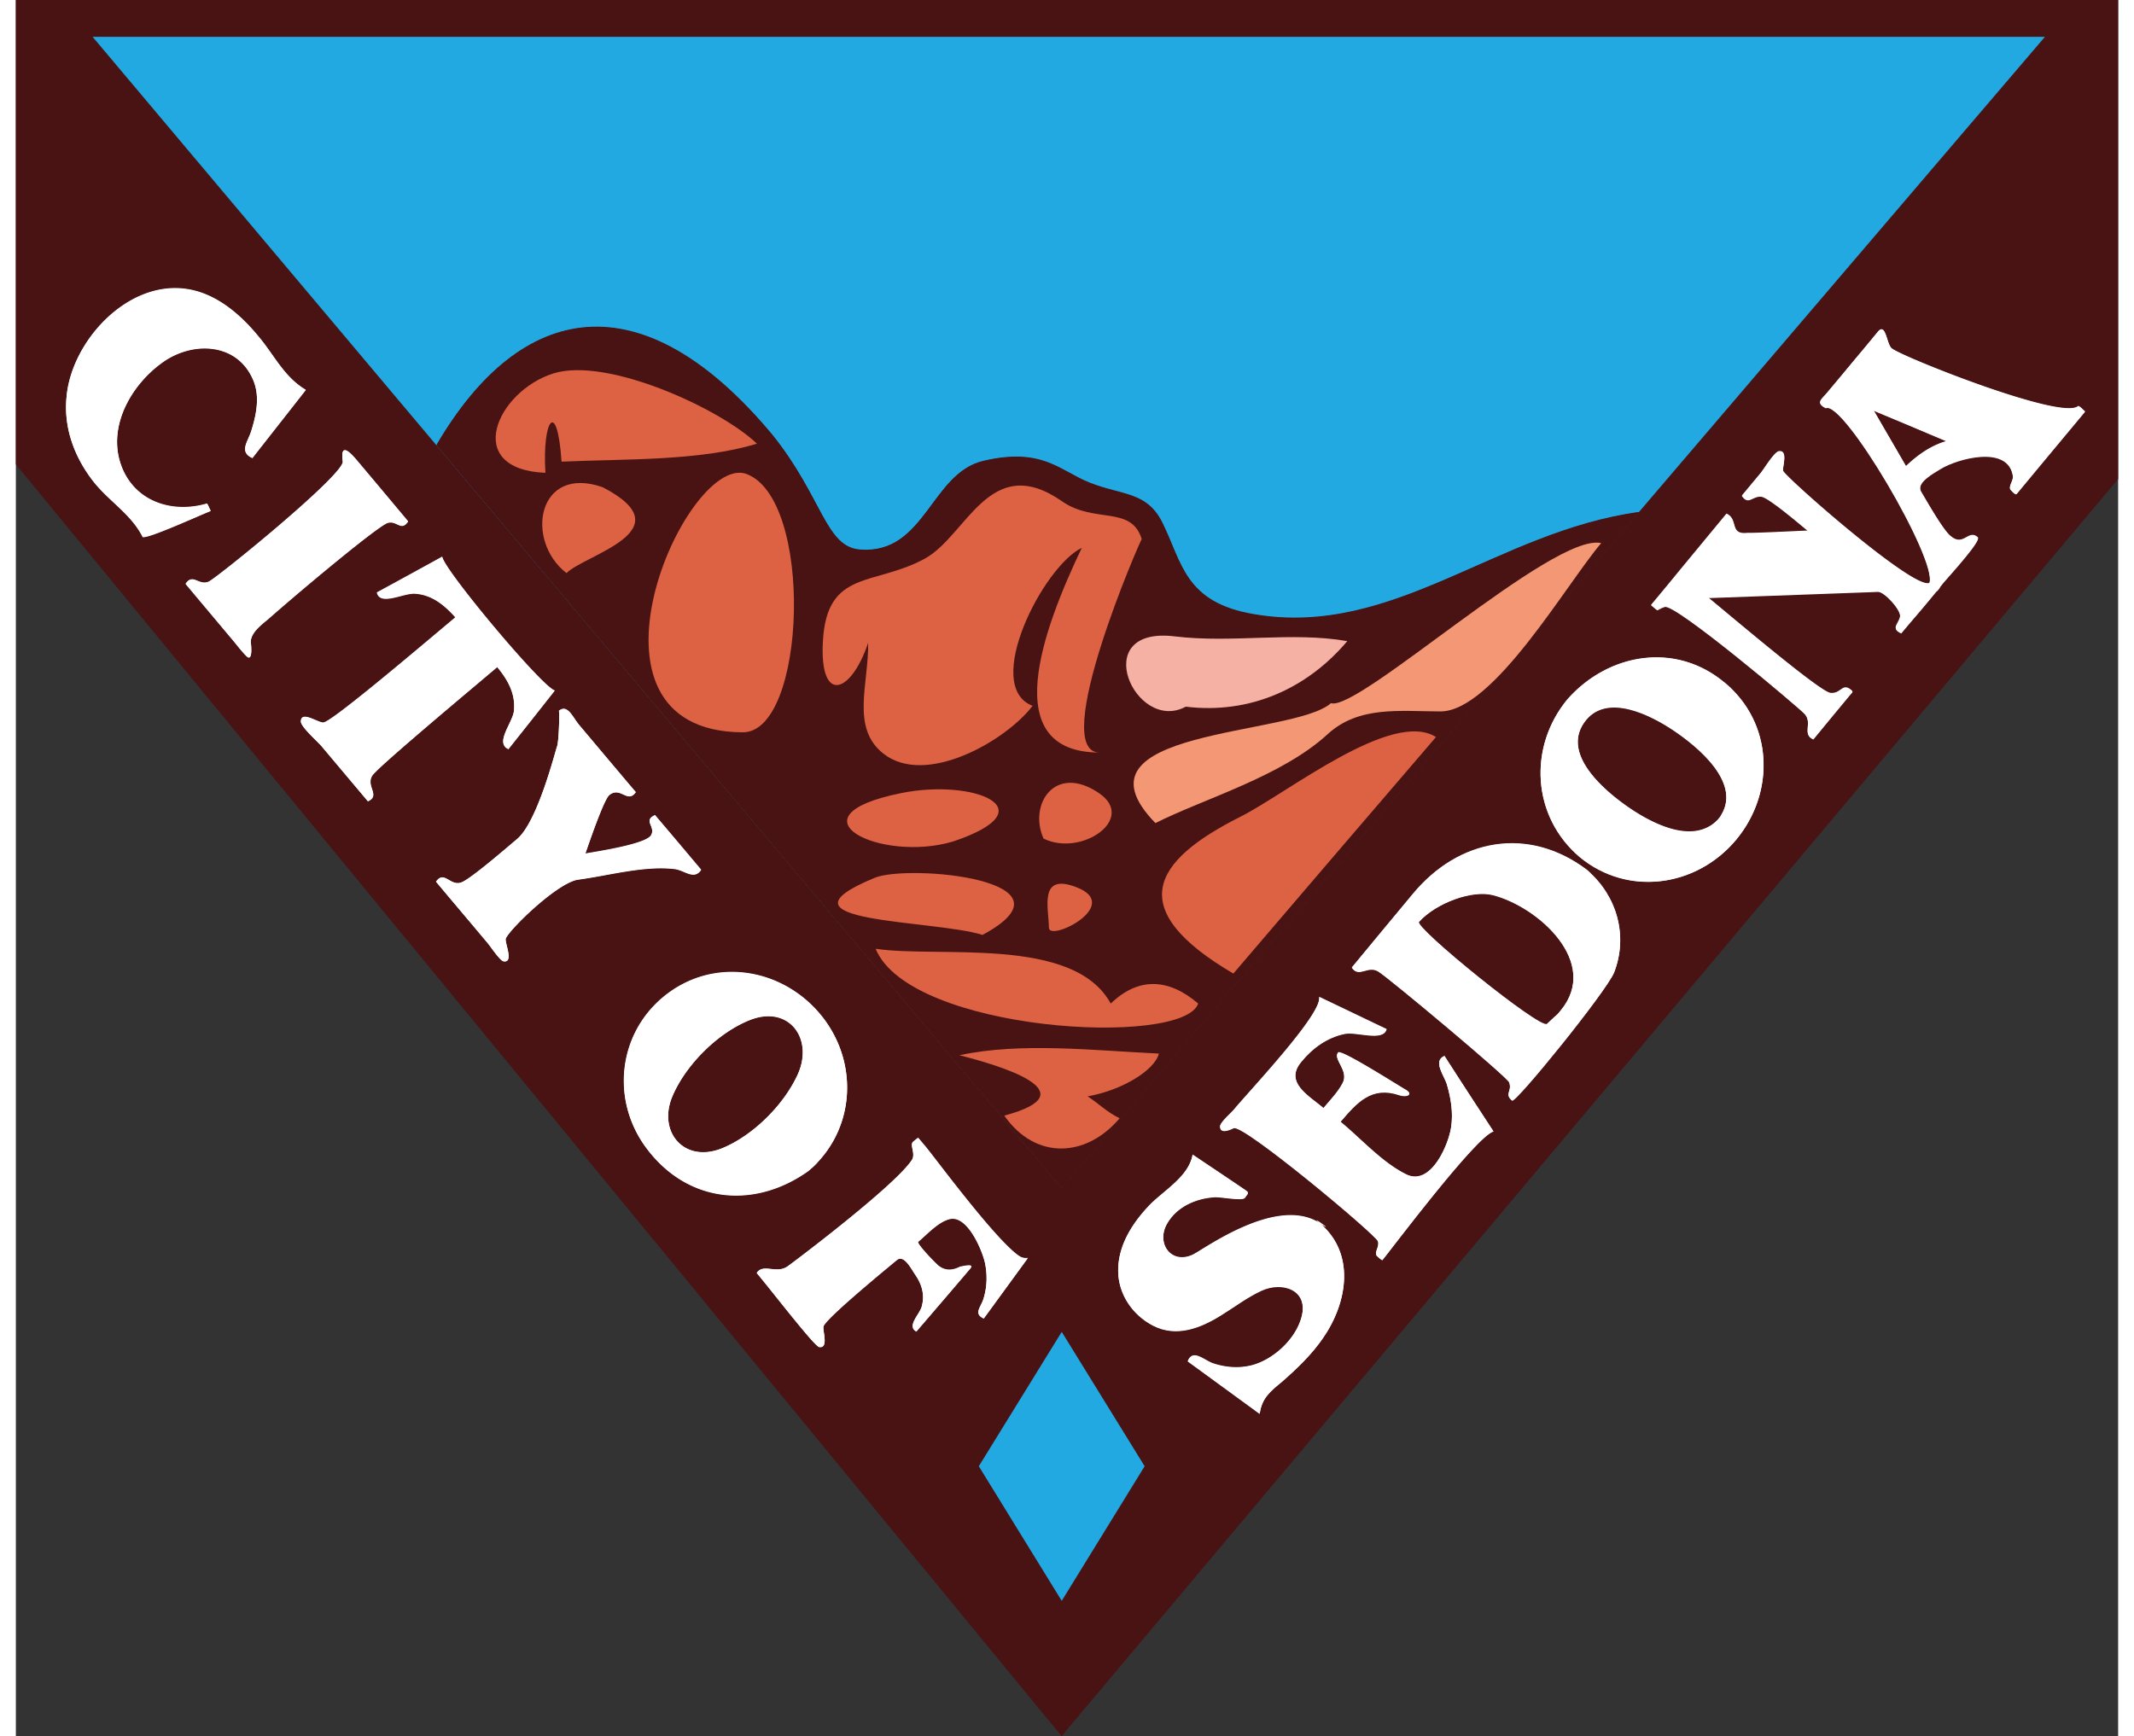 <svg version="1.1" id="Layer_1" xmlns="http://www.w3.org/2000/svg" x="0" y="0" viewBox="42.18 0 101.67 83.98" xml:space="preserve" width="102" height="83"><rect x="42.18" y="0" width="101.67" height="83.98" fill="#333333" stroke="none"/><style>.st0{fill:#23a9e1}.st1{fill:#491213}.st2{fill:#fff}</style><g id="Layer_2"><g id="Layer_2_1_"><path class="st0" d="M42.18 0l50.59 59.05L143.85 0z"/><path class="st1" d="M93.1 0H42.18v22.46l50.58 61.52.34-.42 50.75-60.39V0H93.1zm0 57.05l-.34.41L45.89 1.78h94.42L93.1 57.05z"/><path class="st1" d="M92.77 57.46l.34-.41 27.58-32.29c-6.91.95-11.86 6.08-18.6 4.95-3.4-.56-3.5-2.51-4.47-4.45-.75-1.49-1.94-1.3-3.49-1.91-1.44-.56-2.28-1.74-5.16-1.06-2.53.59-2.81 4.52-5.95 4.29-1.69-.12-1.81-2.5-4.24-5.54-6.3-7.57-12.16-6.52-16.25.47l30.24 35.95z"/><path class="st2" d="M65.46 32.25c.51.62.89 1.28.81 2.12-.06.58-.94 1.55-.27 1.85.75-.94 1.5-1.89 2.24-2.83-.6-.15-5.37-5.85-5.44-6.47-1.05.58-2.11 1.16-3.16 1.73.16.66 1.29 0 1.85.05.83.06 1.42.56 1.95 1.15-1.73 1.45-5.93 5.02-6.38 5.09-.23.04-1.09-.6-1.1-.05-.01.26.85 1.01 1.01 1.21l2.23 2.65c.62-.28-.11-.73.2-1.24.25-.39 4.92-4.29 6.06-5.26zm-5.27-6.98c.44-.09.62.43.96-.06-.81-.97-1.63-1.95-2.45-2.92-.37-.44-.84-.92-.71.02.09.63-6.11 5.66-6.49 5.82-.48.2-.76-.42-1.11.1l2.19 2.61c.25.29.48.61.75.88.34.34.21-.67.22-.59-.09-.51.53-.95.85-1.23 1.56-1.35 5.41-4.58 5.79-4.63zm-8.77-.92c-1.77.52-3.65-.16-4.21-2.04-.54-1.83.61-3.76 2.07-4.8 1.44-1.03 3.59-.97 4.37.84.35.8.16 1.71-.09 2.5-.16.51-.6 1 .06 1.29.86-1.1 1.72-2.19 2.58-3.29-1.06-.63-1.52-1.68-2.3-2.6-.88-1.07-2.06-2.08-3.48-2.28-2.87-.41-5.57 2.56-5.79 5.24-.14 1.46.37 2.85 1.25 4 .75.99 1.87 1.62 2.44 2.75.26.09 2.7-1.03 3.29-1.26-.07-.09-.11-.26-.19-.35-.76.23 0 0 0 0zm39.3 36.41c-1.15-.77-4.03-4.69-4.57-5.34l-.33-.39c-.01-.02-.28.22-.25.19-.17.15.13.57-.05.87-.79 1.24-5.76 4.98-6.02 5.16-.55.38-1.16-.16-1.49.31.72.86 2.78 3.54 3.02 3.58.48.08.15-.81.21-1 .12-.37 2.63-2.45 3.55-3.21.34-.28.69.43.89.72.33.48.47 1 .3 1.57-.12.37-.72.92-.25 1.17.62-.72 2.36-2.75 2.61-3.05.25-.29-.57-.04-.47-.09-.37.19-.72.23-1.06-.03-.1-.07-1.09-1.08-.99-1.17.43-.36.96-.96 1.52-1.1.86-.21 1.58 1.52 1.71 2.13.12.58.1 1.19-.08 1.75-.12.39-.49.7.02.93.71-.97 1.42-1.94 2.13-2.92a.607.607 0 01-.4-.08c-.13-.08.14.07 0 0zM80.5 56.63c2.21-1.86 2.48-5.05.77-7.34-1.87-2.49-5.37-3.1-7.81-1.05-2.2 1.85-2.49 5.05-.76 7.32 1.99 2.62 5.2 2.92 7.8 1.07 1.15-.98-.1.07 0 0zm-.47-4.75c-.65 1.51-2.2 3.06-3.73 3.67-1.82.71-3.1-.83-2.36-2.55.65-1.52 2.2-3.06 3.74-3.67 1.85-.74 3.06.84 2.35 2.55-.38.89.07-.17 0 0zm-5.98-9.86c.48.06.93.55 1.27.04-.74-.88-1.48-1.76-2.23-2.64-.6.27.05.55-.19.97-.24.43-2.56.78-3.18.89.22-.64.9-2.62 1.16-2.83.54-.44.88.43 1.28-.14-.92-1.08-1.83-2.17-2.74-3.25-.31-.37-.56-1.03-.98-.68.04-.03.01 1.47-.09 1.73-.09.24-.94 3.64-1.93 4.47-.49.41-2.24 1.93-2.7 2.1-.54.19-.82-.6-1.22-.04.83.99 1.66 1.97 2.49 2.96.13.15.6.86.77.89.52.1.06-.89.11-1.09.15-.43 2.5-2.72 3.5-2.86 1.46-.2 3.2-.7 4.68-.52.34.04-.35-.04 0 0zm37.34 10.43c.19.65.3 1.33.21 2.01-.11.87-.98 2.92-2.17 2.34-1.17-.57-2.19-1.73-3.19-2.55.8-.94 1.51-1.75 2.85-1.29.37.12.69-.04.3-.26-.4-.23-3.11-1.96-3.26-1.8-.27.31.53.87.22 1.47-.23.45-.61.83-.93 1.22-.72-.61-1.92-1.25-1.06-2.26.54-.66 1.25-1.17 2.1-1.34.56-.11 1.84.39 2.01-.22-1.09-.52-2.17-1.04-3.26-1.56.18.8-3.35 4.52-4.13 5.46-.11.14-.66.61-.66.8-.01.43.62.1.66.08.49-.18 6.82 5.11 6.97 5.47.1.28-.22.57-.03.73-.01-.01.23.22.25.19.39-.47 4.52-5.98 5.37-6.22-.79-1.21-1.59-2.43-2.37-3.65-.58.25-.01.94.12 1.38zm-6.16 6.7c-2.08-1.34-5.6 1.28-6.13 1.53-1.04.49-1.79-.54-1.25-1.5.47-.83 1.39-1.23 2.31-1.29.28-.02 1.35.2 1.46.03.13-.2.23-.22.04-.35-.85-.58-1.71-1.15-2.57-1.73-.18 1.06-1.39 1.73-2.08 2.44-.82.86-1.52 1.93-1.52 3.16 0 1.13.68 2.14 1.68 2.66 1.14.59 2.32.12 3.32-.51.63-.39 1.25-.86 1.92-1.17 1-.47 2.31-.06 1.95 1.27-.28 1.07-1.35 2.06-2.4 2.34-.62.16-1.27.11-1.87-.09-.43-.14-.99-.73-1.23-.11 1.16.85 2.32 1.69 3.48 2.54.1-.76.52-1.09 1.09-1.56.74-.65 1.44-1.32 1.99-2.13 1.17-1.71 1.55-4.08-.19-5.53zm0 0c.92.6-.59-.49 0 0zm29.23-37.31zm7.46-2.21c-.73.73-8.42-2.34-8.98-2.76-.29-.12-.3-1.32-.71-.83-.4.49-.81.98-1.21 1.46-.42.51-.84 1.01-1.26 1.51-.26.31-.54.46-.04.72.84-.42 5.42 7.35 5.01 8.46-.73.38-6.91-5.06-7.08-5.42-.05-.15.27-1.02-.21-.95-.23.04-.74.9-.89 1.07l-.89 1.07c.33.48.52-.02.96.04.38.08 1.84 1.33 2.24 1.66-.73.03-2.69.13-2.93.11-.9.11-.42-.66-1.02-.93l-2.28 2.76c-.44.54-.88 1.07-1.33 1.61-.05.07-.05.03.05.11.33.27.1.17.57.01.51-.18 6.56 4.93 6.78 5.19.38.45-.15.98.41 1.22.6-.73 1.2-1.46 1.8-2.18.09-.11.14-.1.02-.2-.43-.35-.48.21-1 .15-.53-.09-4.4-3.37-5.9-4.61 1.82-.07 7.29-.27 8.2-.3.3-.01 1.14.9 1.07 1.22-.08.38-.46.56.06.79.48-.58.98-1.15 1.46-1.73l.23-.28c.08-.05.15-.15.21-.26l.17-.21c.43-.49 1.8-2.01 1.63-2.15-.46-.4-.68.47-1.3-.05-.35-.25-1.22-1.79-1.44-2.16-.26-.45.61-.9.96-1.12.78-.48 3.25-1.18 3.48.35.04.26-.27.55-.08.7.04.04.21.24.27.16.16-.2 2.36-2.84 3.3-3.97-.1-.07-.21-.22-.33-.26zm-7.37 2.15c.07-.04.15-.09 0 0-.05.03-.07.05-.08.05.01 0 .04-.02.08-.05-.35.22-.67.48-.96.76-.52-.9-1.04-1.79-1.56-2.69 1.18.49 2.35.99 3.52 1.48-.36.1-.69.26-1 .45zM124.8 33c-2.38-1.98-5.63-1.4-7.59.83-1.9 2.31-1.71 5.66.61 7.62 2.34 1.93 5.67 1.44 7.57-.85 1.9-2.31 1.77-5.67-.59-7.6zm-.28 6.61c-.02.02-.02.03-.03.03-1.23 1.29-3.36.1-4.51-.73s-3.11-2.57-1.86-4.1c1.06-1.29 3.13-.23 4.19.48 1.2.8 3.41 2.6 2.28 4.22.08-.1.14-.16-.07.1z"/><path class="st2" d="M124.8 33c1.17.96-.25-.22 0 0zm-.31 6.64l.03-.03c.03-.04.06-.07.08-.11-.05.06-.11.14-.11.14zm-6.28 2.48c.11.09.27.22-.06-.06-2.84-2.13-6.19-1.5-8.4 1.16-.99 1.19-1.98 2.38-2.96 3.57.35.51.76-.12 1.27.18.44.25 6.24 5.1 6.34 5.36.16.46-.25.55.14.88.17.14 4.54-5.24 4.94-6.19.68-1.76.13-3.69-1.27-4.9zm-1.32 6.75c-.24.3-.04.05-.66.65-.31.29-6.44-4.68-6.19-4.94.83-.92 2.57-1.56 3.58-1.3 2.18.56 5.2 3.26 3.27 5.59z"/></g><path class="st1" d="M92.76 57.48l.34-.41 27.58-32.29c-6.91.95-11.86 6.08-18.6 4.96-3.4-.56-3.5-2.51-4.47-4.46-.75-1.49-1.94-1.3-3.49-1.91-1.44-.56-2.28-1.74-5.16-1.06-2.53.59-2.81 4.52-5.95 4.29-1.69-.12-1.81-2.5-4.24-5.54-6.3-7.57-12.16-6.52-16.25.48l30.24 35.94z"/><path class="st0" d="M88.75 70.92l4.01-6.5 4.01 6.5-4.01 6.51z"/><path class="st2" d="M65.46 32.27c.51.62.89 1.28.81 2.12-.06.58-.94 1.55-.27 1.85.75-.94 1.5-1.89 2.24-2.83-.6-.15-5.37-5.85-5.44-6.47-1.05.58-2.11 1.16-3.16 1.73.16.66 1.29.01 1.85.05.83.06 1.42.56 1.95 1.15-1.73 1.45-5.93 5.02-6.37 5.09-.23.04-1.09-.6-1.1-.06-.01.26.85 1.01 1.01 1.21l2.23 2.65c.62-.28-.11-.73.21-1.24.23-.39 4.9-4.28 6.04-5.25zm-5.27-6.98c.44-.1.62.43.96-.06-.82-.97-1.63-1.94-2.45-2.92-.37-.44-.84-.92-.71.02.09.63-6.11 5.66-6.49 5.82-.48.2-.76-.42-1.11.1l2.19 2.61c.25.29.48.61.75.88.34.34.21-.67.22-.58-.09-.51.53-.95.86-1.23 1.55-1.37 5.4-4.59 5.78-4.64zm-8.77-.92c-1.77.52-3.65-.16-4.21-2.04-.54-1.84.61-3.76 2.07-4.8 1.44-1.03 3.59-.97 4.37.84.35.8.16 1.71-.09 2.5-.16.51-.6 1 .06 1.29.86-1.1 1.72-2.19 2.58-3.29-1.06-.63-1.52-1.68-2.3-2.6-.88-1.07-2.06-2.08-3.48-2.28-2.87-.41-5.57 2.56-5.79 5.24-.14 1.46.37 2.85 1.25 4 .75.99 1.87 1.62 2.43 2.75.26.09 2.71-1.03 3.29-1.26-.06-.1-.1-.26-.18-.35-.76.22 0 0 0 0zm39.3 36.41c-1.15-.77-4.03-4.69-4.57-5.34l-.33-.39c-.01-.01-.28.22-.25.19-.17.15.13.57-.05.86-.79 1.24-5.76 4.98-6.02 5.16-.56.38-1.16-.16-1.49.32.72.85 2.78 3.54 3.02 3.58.48.08.15-.81.21-1 .12-.37 2.63-2.45 3.55-3.21.34-.28.69.43.89.72.33.48.47 1 .3 1.57-.12.37-.72.92-.25 1.17.62-.72 2.36-2.75 2.61-3.05.25-.29-.57-.04-.47-.09-.37.19-.72.24-1.06-.03-.1-.07-1.09-1.08-.99-1.17.43-.36.96-.96 1.52-1.1.86-.21 1.58 1.52 1.71 2.13.12.58.1 1.19-.08 1.75-.12.39-.49.7.02.93.71-.97 1.42-1.95 2.13-2.92a.607.607 0 01-.4-.08c-.13-.09.14.07 0 0zM80.5 56.65c2.21-1.86 2.48-5.05.77-7.34-1.87-2.49-5.37-3.1-7.8-1.05-2.2 1.85-2.49 5.05-.76 7.32 1.98 2.62 5.19 2.92 7.79 1.07 1.15-.98-.1.07 0 0zm-.47-4.76c-.65 1.51-2.2 3.06-3.73 3.67-1.82.71-3.1-.83-2.36-2.55.65-1.52 2.2-3.06 3.74-3.67 1.85-.73 3.06.85 2.35 2.55-.38.89.07-.17 0 0zm-5.98-9.85c.47.06.93.55 1.27.04-.74-.88-1.48-1.76-2.23-2.64-.59.27.05.55-.19.97-.24.43-2.56.78-3.18.89.22-.64.9-2.62 1.16-2.84.54-.44.88.43 1.28-.14l-2.74-3.25c-.31-.37-.56-1.03-.98-.68.04-.03.01 1.47-.09 1.73-.09.24-.94 3.64-1.93 4.47-.49.41-2.24 1.93-2.7 2.1-.54.19-.83-.6-1.22-.04.83.99 1.66 1.97 2.49 2.96.13.15.6.86.77.89.52.09.06-.89.11-1.09.15-.43 2.5-2.72 3.5-2.86 1.46-.19 3.2-.69 4.68-.51.34.04-.35-.05 0 0z"/><path d="M67.79 22.87c-4.04-.17-2.35-3.95.39-4.81 2.61-.81 8.09 1.72 9.84 3.4-2.78.85-6.39.73-9.45.87-.21-3.11-.94-2.02-.78.54zm1.02 4.85c-2.04-1.58-1.4-5.27 1.76-4.15 4.01 2.09-.86 3.25-1.76 4.15 0 0 .04-.04 0 0zm8.49 7.7c-8.62-.07-2.79-13.32.14-12.52 3.37 1.08 2.99 12.62-.14 12.52zm6.1-4.33c-.84 2.5-2.36 2.97-2.19-.07.19-3.5 2.48-2.66 4.93-4 2.04-1.12 3.14-5.21 6.64-2.77 1.56 1.09 3.35.18 3.85 1.83-.02-.08-4.54 10.32-2.03 10.32-4.96 0-2.77-5.92-.87-9.9-1.85.88-4.84 6.69-2.38 7.64-1.28 1.69-5.19 3.94-7.23 2.3-1.56-1.25-.7-3.33-.72-5.35zm4.11 9.61c-3.49 1.05-8.12-1.21-2.51-2.34 3.48-.71 7.18.77 2.51 2.34.14-.05-.13.04 0 0zm4.37-.14c-.74-1.66.56-3.64 2.68-2.2 1.84 1.25-.86 3.1-2.68 2.2zm-2.95 4.66c-2.41-.75-10.54-.56-5.22-2.76 1.64-.68 10.16.1 5.22 2.76zm3.21-.35c-.01-.96-.51-2.68 1.35-1.95 2.24.88-1.35 2.66-1.35 1.95 0 0 0-.17 0 0zm7.22 3.67c-1.44-1.23-2.89-1.29-4.23 0-1.79-3.29-8.32-2.19-11.37-2.65 1.65 4.03 14.87 4.78 15.6 2.65zm-1.9 2.42c-3.15-.15-6.67-.56-9.65.08 1.86.47 6.4 1.79 2.17 2.92 1.52 2.17 3.97 2.03 5.58.13-.65-.32-1.01-.72-1.55-1.06 1.68-.3 3.24-1.26 3.45-2.07zm3.6-3.87c-5.29-3.11-3.95-5.43.35-7.59 2.25-1.13 7.32-5.21 9.45-3.85-3.27 3.81-6.54 7.62-9.8 11.44z" fill="#dc6243"/><path d="M97.29 39.81c-4.48-4.6 6.69-4.18 8.49-5.8 1.31.44 10.77-8.28 13.07-7.74-1.66 1.94-5.22 8.14-7.77 8.14-1.96 0-3.95-.29-5.47 1.11-2.23 2.04-5.92 3.09-8.32 4.29z" fill="#f49774"/><path d="M98.76 34.18c-2.45 1.32-4.77-3.91-.54-3.4 2.81.34 5.66-.24 8.35.23-1.93 2.29-4.71 3.55-7.81 3.17z" fill="#f4b1a4"/><path class="st2" d="M111.39 52.47c.19.65.3 1.33.21 2.01-.11.87-.98 2.92-2.17 2.34-1.17-.57-2.19-1.73-3.19-2.55.8-.94 1.51-1.75 2.85-1.29.37.12.69-.04.3-.26-.4-.23-3.11-1.96-3.26-1.8-.27.31.53.87.22 1.47-.23.45-.61.83-.93 1.22-.72-.61-1.92-1.25-1.06-2.26.54-.66 1.25-1.17 2.1-1.34.57-.11 1.84.39 2.01-.22-1.09-.52-2.17-1.04-3.26-1.56.18.8-3.35 4.52-4.13 5.46-.11.14-.66.61-.66.8-.01.43.62.1.66.08.49-.18 6.82 5.11 6.97 5.47.1.28-.22.57-.03.73-.01-.01.23.22.25.18.39-.47 4.52-5.98 5.37-6.22-.79-1.21-1.59-2.43-2.37-3.65-.58.25-.01.94.12 1.39zm-6.16 6.7c-2.08-1.34-5.6 1.28-6.13 1.53-1.04.49-1.79-.54-1.25-1.5.47-.83 1.39-1.23 2.31-1.29.28-.02 1.35.2 1.46.03.13-.2.23-.22.04-.35-.86-.58-1.71-1.16-2.57-1.73-.18 1.06-1.38 1.73-2.08 2.44-.82.85-1.52 1.93-1.52 3.16 0 1.13.68 2.14 1.68 2.66 1.14.59 2.32.12 3.32-.51.63-.39 1.25-.86 1.92-1.17 1-.47 2.3-.06 1.95 1.27-.28 1.07-1.35 2.06-2.41 2.34-.62.16-1.27.11-1.87-.09-.43-.14-.99-.73-1.23-.11 1.16.85 2.32 1.69 3.48 2.54.1-.76.52-1.09 1.09-1.56.74-.65 1.44-1.32 1.99-2.13 1.18-1.71 1.56-4.08-.18-5.53zm0 0c.92.6-.59-.49 0 0zm29.23-37.31zm7.46-2.21c-.73.73-8.42-2.34-8.98-2.76-.29-.12-.3-1.32-.71-.83-.4.49-.81.98-1.22 1.46-.42.51-.84 1.01-1.26 1.51-.26.31-.54.46-.04.72.84-.42 5.42 7.35 5.01 8.46-.72.38-6.92-5.06-7.08-5.42-.05-.15.27-1.02-.21-.94-.23.04-.74.9-.89 1.07l-.89 1.07c.33.48.52-.02.96.04.38.08 1.84 1.33 2.24 1.66-.72.03-2.68.13-2.93.11-.9.11-.42-.66-1.01-.93l-2.28 2.76c-.44.54-.88 1.07-1.33 1.61-.05.07-.05.03.05.11.33.27.1.17.57.01.51-.18 6.56 4.93 6.78 5.19.38.45-.15.98.41 1.22.6-.73 1.2-1.46 1.8-2.18.09-.11.14-.1.02-.2-.43-.35-.48.21-1 .15-.53-.09-4.39-3.37-5.89-4.61 1.82-.07 7.29-.27 8.2-.3.3-.01 1.14.9 1.07 1.22-.08.38-.46.56.05.79.48-.58.99-1.15 1.46-1.73l.23-.28c.08-.05.15-.15.21-.26l.17-.21c.42-.48 1.8-2.01 1.63-2.15-.46-.4-.68.47-1.3-.05-.35-.25-1.22-1.79-1.44-2.16-.26-.45.61-.9.96-1.12.78-.48 3.25-1.18 3.48.35.04.26-.27.55-.08.7.04.04.2.24.27.16.16-.2 2.36-2.84 3.3-3.97-.1-.09-.21-.23-.33-.27zm-7.37 2.15c.07-.05.15-.1 0 0-.05.03-.07.05-.08.05.01 0 .04-.02.08-.05-.35.22-.67.48-.96.76-.52-.9-1.04-1.8-1.56-2.69 1.18.49 2.35.98 3.52 1.48-.36.1-.7.26-1 .45zm-9.75 11.21c-2.38-1.98-5.63-1.4-7.59.83-1.9 2.31-1.71 5.66.6 7.62 2.34 1.93 5.67 1.44 7.57-.85 1.91-2.3 1.78-5.67-.58-7.6zm-.28 6.62c-.02.02-.02.03-.03.03-1.23 1.29-3.36.1-4.51-.73s-3.11-2.57-1.86-4.1c1.06-1.29 3.12-.23 4.19.48 1.2.8 3.41 2.6 2.28 4.22.08-.1.14-.16-.07.1z"/><path class="st2" d="M124.8 33.01c1.17.96-.25-.21 0 0zm-.31 6.64l.03-.03c.03-.04.06-.07.08-.11-.05.07-.11.14-.11.14zm-6.28 2.49c.11.09.27.22-.06-.06-2.83-2.13-6.19-1.5-8.4 1.16-.99 1.19-1.98 2.38-2.96 3.57.35.51.76-.12 1.27.18.44.25 6.24 5.1 6.34 5.37.16.46-.25.55.14.88.17.14 4.54-5.25 4.93-6.19.69-1.78.14-3.7-1.26-4.91zm-1.32 6.75c-.24.3-.04.05-.67.65-.31.29-6.44-4.68-6.19-4.94.83-.92 2.57-1.56 3.58-1.3 2.19.56 5.21 3.26 3.28 5.59z"/></g></svg>